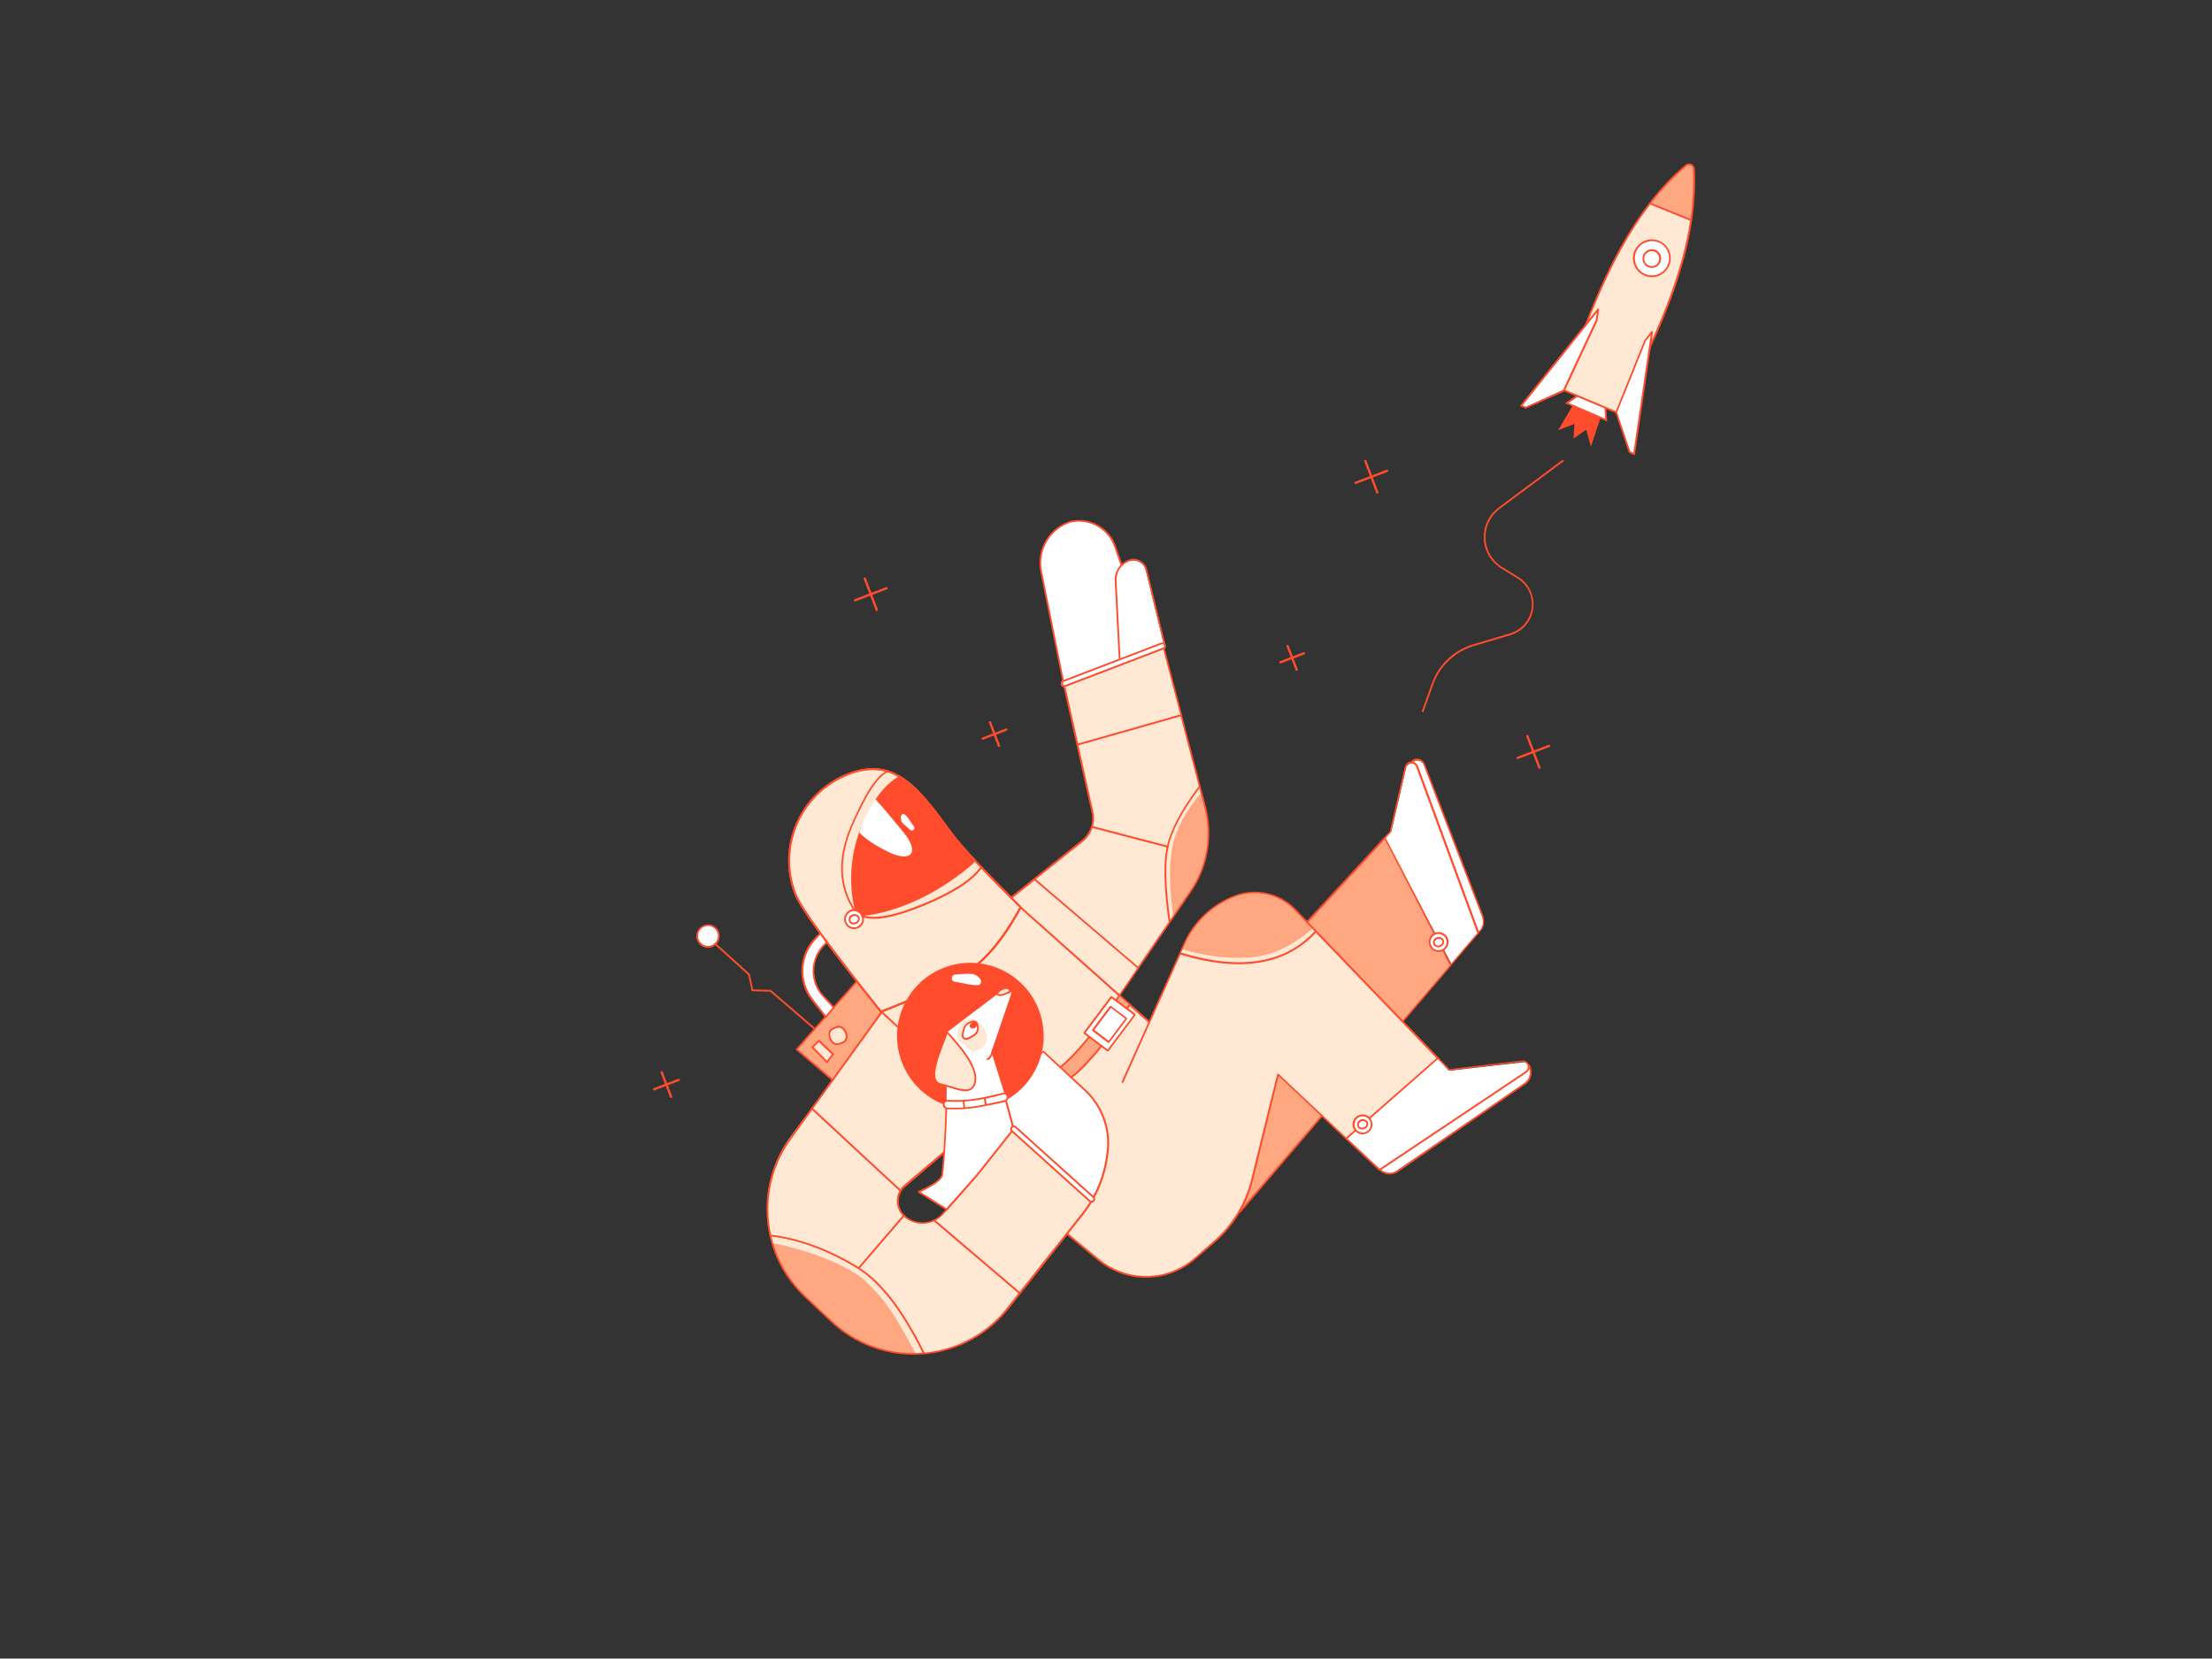 <?xml version="1.0" encoding="utf-8"?>
<!-- Generator: Adobe Illustrator 22.0.1, SVG Export Plug-In . SVG Version: 6.00 Build 0)  -->
<svg version="1.1" id="圖層_1" xmlns="http://www.w3.org/2000/svg" xmlns:xlink="http://www.w3.org/1999/xlink" x="0px" y="0px"
	 viewBox="0 0 1343 1007" style="enable-background:new 0 0 1343 1007;" xml:space="preserve">
<rect x="0" y="0" width="1343" height="1007" fill="#333333" stroke="none"/>
<style type="text/css">
	.st0{fill:#FFFFFF;}
	.st1{fill:#FF4C2C;}
	.st2{fill:#FFE8D4;}
	.st3{fill:#FFA780;}
	.st4{fill:#FFE8D4;stroke:#FF4C2C;stroke-width:1.094;stroke-linecap:round;stroke-linejoin:round;}
	.st5{fill:none;stroke:#FF4C2C;stroke-width:1.094;stroke-linecap:round;stroke-linejoin:round;}
	.st6{fill:#FFFFFF;stroke:#FF4C2C;stroke-width:1.094;}
</style>
<path class="st0" d="M700.4,399.8c-0.8-2.5-8.6-25.1-23.5-67.8c-3.7-10.7-14.6-17.2-25.8-15.3c-0.8,0.1-1.1,0.2-1.1,0.2
	c-12.8,3.9-20.6,17-18,30.1l13.5,67.2"/>
<path class="st1" d="M650.2,317.2l1.1-0.2c10.9-1.8,21.6,4.5,25.2,15c14.9,42.7,22.8,65.4,23.5,67.8c0.1,0.3,0.4,0.5,0.7,0.4
	c0.3-0.1,0.5-0.4,0.4-0.7c-0.8-2.5-8.6-25.1-23.5-67.8c-3.8-11-15-17.6-26.4-15.7l-1.1,0.2l-0.1,0c-13.1,4-21.1,17.3-18.4,30.8
	l13.5,67.2c0.1,0.3,0.3,0.5,0.6,0.4c0.3-0.1,0.5-0.3,0.4-0.6l-13.5-67.2C630.1,333.8,637.7,321.1,650.2,317.2z"/>
<path class="st0" d="M706.6,391l-10.9-44.7c-1-4.3-5.4-6.9-9.7-5.9c-0.3,0.1-0.7,0.2-1,0.3c-5.1,1.9-8.3,6.9-8.1,12.4l2.4,48.4
	L706.6,391z"/>
<path class="st1" d="M707.1,391.1c0.3-0.1,0.4-0.4,0.3-0.6l-10.9-44.7c-1.1-4.6-5.8-7.4-10.3-6.3c-0.4,0.1-0.7,0.2-1,0.3
	c-5.3,2-8.7,7.2-8.4,12.9l2.5,48.4c0,0.4,0.4,0.6,0.7,0.5L707.1,391.1z M706.3,390.2l-26,10l-2.4-47.6c-0.3-5.2,2.8-10,7.7-11.8
	c0.3-0.1,0.6-0.2,0.9-0.3c4-1,8.1,1.5,9,5.5L706.3,390.2z"/>
<path class="st2" d="M611.6,547.4l45.5-36.9c5.2-4.2,7.5-10.9,6.1-17.4l-17.7-79.4l60.3-23.1l26,99.5c4.6,17.5,1.3,36.2-8.9,51.2
	L679.4,605L611.6,547.4z"/>
<path class="st3" d="M729.5,481.1c-9.5,11.2-15.4,22-17.6,32.5c-2.2,10.5-2,24.9,0.5,43.2c2.4-3.7,4.5-6.8,6.2-9.4
	c7-10.5,12-19.5,13.7-28.3C734.8,506.9,733.8,494.3,729.5,481.1z"/>
<path class="st1" d="M662.4,501.8C662.4,501.8,662.4,501.8,662.4,501.8C662.4,501.8,662.4,501.8,662.4,501.8c0.9-2.8,1-5.8,0.3-8.7
	l-17.7-79.3c-0.1-0.3,0.1-0.5,0.3-0.6l60.3-23.1c0.3-0.1,0.6,0.1,0.7,0.4l11.3,43.2c0.1,0.1,0.2,0.2,0.2,0.3c0,0.1,0,0.3-0.1,0.4
	l14.5,55.5c4.6,17.7,1.3,36.6-9,51.7l-43.2,63.2c-0.1,0.2-0.4,0.3-0.6,0.2c-10.7-3.6-20.7-9.6-30.1-17.9c-9.3-8.3-21.5-22-36.5-41.2
	c-0.2-0.2-0.1-0.6,0.1-0.8l43.9-35.1C659.5,507.9,661.4,505,662.4,501.8z M628.1,534.5l-14,11.2c14.8,18.9,26.9,32.4,36.1,40.6
	c9.1,8.1,18.9,14,29.3,17.6l11-16.1L628.1,534.5z M628.9,533.8l62.1,53.1l31.4-45.9c10.2-14.9,13.4-33.4,8.8-50.8l-14.4-55.3
	l-62,17.6c0,0,0,0,0,0l9,40.4c0.7,2.9,0.6,5.9-0.2,8.7l45.5,11.9c0.3,0.1,0.5,0.4,0.4,0.7c-0.1,0.3-0.4,0.5-0.7,0.4l-45.5-11.9
	c-1.1,3.2-3.1,6.1-5.8,8.3L628.9,533.8z M654.6,451.4l62-17.6l-11.1-42.5l-59.3,22.7L654.6,451.4z"/>
<path class="st3" d="M522,593.9c0,0-12.7,14.4-38.1,43.1l23.1,19.6l30.4-43.3C527.1,600.4,522,593.9,522,593.9z"/>
<path class="st0" d="M881.3,585.4l-40.7-76.6l4.2-4.3l9.1-39.4l3.4-2.5c1.2-0.8,2.3-1.2,3.1-1.2c0.8,0.1,2.1,0.6,3.8,1.7l36.6,95.3
	c-0.1,2.1-0.3,3.6-0.6,4.5c-0.3,0.9-1.1,2-2.3,3.2L881.3,585.4z M817.5,691.1l55.6-48.7l6.5,7.7l46.4-5.3l2.9,2.4
	c0.5,2.4,0.6,4.2,0.5,5.3c-0.2,1.1-0.8,2.5-1.9,4.2l-80.2,54.6c-1.8,0.9-3.3,1.2-4.7,1c-1.4-0.2-3-1-4.8-2.4L817.5,691.1z"/>
<path class="st1" d="M521.4,593.7l-38.1,43.1c-0.2,0.2-0.2,0.6,0.1,0.8l23,19.6c0.2,0.2,0.6,0.2,0.8-0.1l30.4-43.3
	c0.1-0.2,0.1-0.5,0-0.7l-15.3-19.5C522,593.4,521.6,593.4,521.4,593.7z M536.4,613.5L506.6,656l-22.2-18.9l37.3-42.2L536.4,613.5z"
	/>
<path class="st2" d="M700.5,622.3l0.4,1.1L619.6,551l-55.3,53.3c16.7,39.8,32.6,64.5,47.8,73.9c15.1,9.4,34.6,6.8,58.4-7.9
	l37.1-14.2L700.5,622.3z"/>
<path class="st1" d="M701.1,622.1l0.4,1c0.1,0.2,0,0.4-0.1,0.5l6.7,32.1c0.1,0.3-0.1,0.5-0.3,0.6l-37.1,14.2
	c-23.9,14.8-43.6,17.4-58.9,7.9c-15.3-9.5-31.2-34.2-48-74.1c-0.1-0.2,0-0.4,0.1-0.6l55.3-53.3c0.2-0.2,0.5-0.2,0.7,0l80.1,71.3
	C700.5,621.6,701,621.6,701.1,622.1z M701.3,623l0-0.1l-0.1-0.1C701.2,622.8,701.3,622.9,701.3,623z M619.7,551.7L565,604.4
	c16.6,39.5,32.4,64,47.4,73.3c14.9,9.3,34.2,6.7,57.8-7.9l0.1,0l36.7-14.1l-6.7-32.1L619.7,551.7z"/>
<path class="st3" d="M679.8,604.9l5.9,5.2c-7.3,12.3-13.4,21.2-18.2,26.9c-4.8,5.7-10.4,11.3-16.6,16.9l-6.8-5.6
	c5.5-5.4,10.7-11,15.4-16.9C664.2,625.6,671,616.7,679.8,604.9z"/>
<path class="st3" d="M753,735.8l127.8-149.4L841,509L711.2,649.1"/>
<path class="st1" d="M679.2,604.2c-8.9,12.7-15.9,22.1-21.1,28.4c-5.2,6.2-10.3,11.5-15.4,15.6c-0.2,0.2-0.3,0.5-0.1,0.8
	c0.2,0.2,0.5,0.3,0.8,0.1c5.1-4.2,10.3-9.5,15.5-15.8c5.2-6.3,12.3-15.8,21.2-28.5c0.2-0.2,0.1-0.6-0.1-0.8
	C679.7,603.9,679.4,604,679.2,604.2z"/>
<path class="st1" d="M685.4,609.7c-7.9,12.7-15.1,22.9-21.7,30.5c-6.6,7.6-11.3,12.2-14.1,13.5c-0.3,0.1-0.4,0.5-0.2,0.7
	c0.1,0.3,0.5,0.4,0.7,0.3c3-1.5,7.8-6.1,14.5-13.8c6.6-7.7,13.9-17.9,21.8-30.7c0.2-0.3,0.1-0.6-0.2-0.8
	C685.9,609.3,685.6,609.4,685.4,609.7z"/>
<path class="st1" d="M880.3,586c0,0-0.1-0.1-0.1-0.1l-39.4-76.3L711.3,649.5c-0.2,0.2-0.6,0.2-0.8,0c-0.2-0.2-0.2-0.6,0-0.8
	l133.3-144l9.1-39.1c0.3-1.4,1.3-2.5,2.6-3c0.5-0.2,1-0.3,1.4-0.3c0-0.1,0-0.1,0.1-0.2c0.1-0.3,0.3-0.6,0.6-0.7
	c0.3-0.2,0.6-0.3,0.9-0.5c2.6-1,5.6,0.3,6.6,2.9l35.2,91.4c1.5,3.9,1,8.6-2.4,10.9l0,0.1c0.1,0.2,0,0.4-0.1,0.5L753.2,736.2
	c-0.2,0.2-0.5,0.3-0.8,0.1c-0.2-0.2-0.3-0.5-0.1-0.8L880.3,586z M881,585.1l15.9-18.6l-37.1-100.9c-0.6-1.6-2.4-2.4-4-1.8
	c-1,0.4-1.7,1.2-2,2.2l-9.2,39.2c0,0.1-0.1,0.2-0.1,0.2l-3.2,3.5c0.1,0,0.2,0.1,0.2,0.2L881,585.1z M858.3,462.6
	c1.2,0.4,2.2,1.3,2.7,2.6l36.8,100.1c2.8-2.2,3-6.1,1.7-9.5l-35.2-91.4c-0.8-2.1-3.1-3.1-5.2-2.3c-0.2,0.1-0.5,0.2-0.7,0.4
	C858.3,462.5,858.3,462.6,858.3,462.6z"/>
<path class="st2" d="M585.9,685.1l16,26.3l65.1,53.6c17.1,14.1,42,13.7,58.6-0.9l11.7-10.2c11.2-9.9,19.2-22.9,22.8-37.4l15.8-64
	l41.6,38.7l55.6-48.7l-86.8-90.1c-9.5-9.9-24-13.1-36.8-8.2c-13.5,5.2-24.4,15.5-30.4,28.7L681.5,657"/>
<path class="st3" d="M717.6,576.3c14.1,4.2,27.8,5.9,41,5c13.2-0.9,25.9-6.7,38.2-17.4c-7.2-9.4-13.6-15.4-19-18.1
	c-6.5-3.2-16.7-4.4-22.1-3.6c-7,1-18.3,7.3-26.1,15.5C725.9,561.6,721.9,567.8,717.6,576.3z"/>
<path class="st1" d="M928.2,646.2l0.2-0.1l0,0c2.7,4,1.7,9.5-2.2,12.2L849,711.4c-3.5,2.4-8.1,2.2-11.3-0.6c-0.2,0-0.4,0-0.5-0.1
	l-60.9-57.4l-15.5,63.1c-3.6,14.6-11.6,27.8-22.9,37.7L726,764.4c-16.9,14.8-42,15.2-59.4,0.9l-65.1-53.6c0,0-0.1-0.1-0.1-0.1
	l-16-26.3c-0.2-0.3-0.1-0.6,0.2-0.8c0.3-0.2,0.6-0.1,0.8,0.2l16,26.2l65,53.6c16.9,13.9,41.5,13.6,57.9-0.9l11.7-10.2
	c11.2-9.8,19-22.7,22.6-37.1l15.8-64c0.1-0.4,0.6-0.6,0.9-0.3l41,38.6l54.9-48.1l-73.3-76.2c-18.5,19.8-45.9,24.2-82.2,13.3
	L682,657.2c-0.1,0.3-0.4,0.4-0.7,0.3c-0.3-0.1-0.4-0.4-0.3-0.7l37.7-84.1c6-13.3,17-23.8,30.7-29c13-5,27.7-1.7,37.4,8.3l86.5,90
	c0.1,0,0.2,0.1,0.3,0.2c0.1,0.1,0.1,0.2,0.1,0.2l6.4,6.7l43.9-5.2c1.6-0.2,3.1,0.5,4,1.8C928,645.8,928.1,646,928.2,646.2z
	 M928.5,648.8c-0.2,1-0.8,2-1.8,2.6l-88.1,58.9c2.8,2.2,6.8,2.3,9.7,0.3l77.2-53.1C928.4,655.4,929.5,651.9,928.5,648.8z
	 M818.1,691.3l19.5,18.3l88.6-59.2c1.4-1,1.8-2.9,0.9-4.3c-0.7-1-1.8-1.5-2.9-1.4l-44.2,5.3c-0.2,0-0.3,0-0.5-0.2l-6.5-6.7
	L818.1,691.3z M798.2,565.4l-12.3-12.8c-9.3-9.7-23.6-12.9-36.2-8.1c-13.4,5.1-24.2,15.4-30.1,28.4l-2.5,5.5
	C753.1,589.3,780.1,584.9,798.2,565.4z"/>
<path class="st2" d="M576.2,559.9L480,690.1c-21.9,29.6-18.2,70.9,8.5,96.2l16.5,15.6c29.2,27.7,75.4,26.5,103.1-2.7
	c1.5-1.6,2.9-3.2,4.2-4.9l45.1-56.8c8.4-10.6,13.7-23.3,15.3-36.7l0.2-1.6c1.7-13.9-3.4-27.7-13.7-37.2l-25.4-23.5
	c-15.2,24-22.4,39.3-21.9,45.9c0.5,5.9-12.6,23.5-39.3,52.8c-5.8,6.4-15.5,7.2-22.3,1.9c-5.5-4.2-6.5-12.1-2.2-17.6
	c0.5-0.6,1-1.2,1.6-1.7l53.2-46.8"/>
<path class="st3" d="M485.5,783.7c3.5,4.1,16.7,16.2,21.3,19.9c4.9,3.9,9.9,7.5,15.8,10.7c5.9,3.2,13.1,5.7,22.9,6.8
	c3.3,0.4,6.8,0.7,10.6,1c-9-17.1-16.2-28.7-21.5-34.7c-4.3-4.9-8.7-9.8-13.6-13.1c-12.3-8.3-29.5-14.8-51.7-19.6
	C470.6,763.1,476,772.7,485.5,783.7z"/>
<path class="st0" d="M611.7,677.1l4.1,8.6c14.1,12.4,22.8,19.8,25.9,22.3c3.3,2.6,10.4,9.5,21.4,20.5c4.4-8.2,7.4-16.1,8.9-23.7
	s1.5-14.6,0.1-21.1c-2.2-8.5-8-16.8-17.4-25c-4.7-4.1-11.9-11-21.7-21c-11.8,13.5-19.7,24-23.5,31.3
	C605.5,676.3,606.3,679,611.7,677.1z"/>
<path class="st1" d="M658.4,662.3c10.1,9.4,15.2,23.1,13.5,36.8l-0.2,1.6c-1.6,13.3-6.8,25.9-15.2,36.4l-45.2,57
	c-1.3,1.6-2.6,3.2-4,4.7c-27.4,29.1-73.3,30.4-102.3,3l-15.8-14.9c-26.4-24.9-30.3-65.6-9-95.1L574.6,561c0.2-0.2,0.1-0.6-0.1-0.8
	c-0.2-0.2-0.6-0.1-0.8,0.1l-94.4,130.8c-21.6,29.9-17.7,71.2,9.2,96.5l15.8,14.9c29.5,27.8,76,26.5,103.9-3c1.4-1.5,2.8-3.1,4.1-4.7
	l45.2-57c8.5-10.7,13.8-23.4,15.4-36.9l0.2-1.6c1.7-14.1-3.5-28.1-13.9-37.7l-25.4-23.5c-0.2-0.2-0.6-0.2-0.8,0
	c-14,14.1-22.2,23.8-24.7,29.1c-1.1,2.4-1.3,5-0.6,7.9c0.4,1.8,0.9,3.2,2,5.8c1,2.2,1.2,2.9,1.3,3.6c0.5,5.7-12.6,23.3-39.2,52.4
	c-5.6,6.1-15,6.9-21.6,1.8c-5.1-4-6.1-11.4-2.1-16.5c0.5-0.6,1-1.2,1.7-1.7l55.8-47.7c0.2-0.2,0.3-0.5,0.1-0.8
	c-0.2-0.2-0.5-0.3-0.8-0.1L549,719.4c-0.7,0.6-1.3,1.2-1.8,1.9c-4.4,5.6-3.3,13.7,2.3,18.1c7,5.4,17.1,4.6,23-2
	c26.9-29.5,40-47.1,39.5-53.2c-0.1-0.9-0.3-1.6-1.4-4c-1.1-2.5-1.6-3.9-2-5.6c-0.6-2.6-0.4-5,0.6-7.2c2.3-5.1,10.4-14.6,24.1-28.4
	L658.4,662.3z"/>
<path class="st4" d="M619.7,550.9c-22-21.9-35.9-36.7-41.7-44.5c-18.6-25.2-33.5-47.7-62.6-36.5s-43.6,43.8-32.5,72.9
	c3.2,8.3,20.5,32.1,52,71.5c21.1-8.2,37.7-15.8,50-22.8C597.3,584.5,608.9,571,619.7,550.9z"/>
<path class="st2" d="M619.6,550.8c-22-21.9-35.9-36.7-41.7-44.5c-18.6-25.2-33.5-47.7-62.6-36.5s-43.6,43.8-32.5,72.9
	c3.2,8.3,20.5,32.1,52,71.5c21.1-8.2,37.7-15.8,50-22.8C597.2,584.5,608.7,570.9,619.6,550.8z"/>
<path class="st5" d="M619.6,550.8c-22-21.9-35.9-36.7-41.7-44.5c-18.6-25.2-33.5-47.7-62.6-36.5s-43.6,43.8-32.5,72.9
	c3.2,8.3,20.5,32.1,52,71.5c21.1-8.2,37.7-15.8,50-22.8C597.2,584.5,608.7,570.9,619.6,550.8z"/>
<path class="st1" d="M620,550.4c-22-21.8-35.9-36.7-41.6-44.4c-0.7-1-4.1-5.5-5-6.7c-10.9-14.8-17.3-22-25.2-27.1
	c-9.9-6.5-20.4-7.6-33-2.8c-29.4,11.3-44.1,44.2-32.8,73.6c3.2,8.4,20.6,32.2,52.1,71.6c0.2,0.2,0.4,0.3,0.6,0.2
	c21.1-8.2,37.8-15.8,50.1-22.8c12.4-7.1,24-20.7,34.9-40.9C620.2,550.9,620.1,550.6,620,550.4z M584.6,591
	c-12.2,7-28.7,14.5-49.5,22.6c-31.3-39.1-48.6-62.8-51.7-71c-11.1-28.8,3.3-61.1,32.2-72.2c12.3-4.7,22.5-3.6,32.1,2.7
	c7.7,5,14,12.2,24.9,26.9c0.9,1.2,4.2,5.7,5,6.7c5.7,7.8,19.5,22.5,41.4,44.2C608.1,570.7,596.7,584.1,584.6,591z"/>
<path class="st1" d="M520.2,556.3c0,0,32.7,0.3,70.1-31.5c0.6-0.5,1.3-1.3,1.9-2.3c-4-3.6-6.5-6.2-7.6-7.6
	c-4.6-6-6.4-10.2-10.3-13.6c-2.5-2.2-4.8-6.7-8-10.6c-1.7-2.1-4.6-5.3-8.7-9.5c-3.8-3.5-6.4-5.7-7.7-6.8c-2-1.7-2.8-3.7-4.3-2.9
	c-8.1,4.5-15.2,13.6-21.3,27.2C510.2,530.2,520.2,556.3,520.2,556.3z"/>
<path class="st0" d="M521.7,505.4c1.3-3.6,2-5.9,3.3-8.7c1.3-2.8,3.1-6.3,6.5-11.5c5,5.6,10.3,11.8,17.2,20.4
	c10.4,12.8,3.7,18-9.2,11.7C530.9,513.1,525.3,509.2,521.7,505.4z M548.3,494.2c1.7-0.5,5.5,6.5,6.5,7.5c0.6,0.6,0.5,1.5-0.1,2.1
	c-0.5,0.5-1.4,0.5-2,0.1c-3.3-2.8-5.1-4.5-5.4-5.2C546.8,496.8,546.6,494.7,548.3,494.2z"/>
<path class="st1" d="M605.1,670.6c22.9-8.8,34.4-34.5,25.6-57.5c-8.8-22.9-34.5-34.4-57.5-25.6c-22.9,8.8-34.4,34.5-25.6,57.5
	C556.4,668,582.1,679.4,605.1,670.6z"/>
<path class="st1" d="M519.4,552.6c-9.7-14.6-10.2-31.7-1.6-51.6c8.7-19.9,16-30.7,21.9-32.4c0.3-0.1,0,0.1-0.1-0.1
	c-0.1-0.3-0.2-0.3-0.5-0.2c-0.2,0-0.1-0.6-0.2-0.5c-6.2,2.3-13.5,13.2-22,32.9c-8.8,20.2-8.2,37.7,1.7,52.6c0.2,0.3,0.5,0.3,0.8,0.2
	C519.5,553.2,519.5,552.9,519.4,552.6z"/>
<path class="st0" d="M574.7,671.8l0.3-45.1l34.2-25.9c1.3-1,3.1-0.7,4.1,0.6c0.6,0.8,0.8,1.8,0.4,2.7l-11.8,34.6l9.3,29.6
	L574.7,671.8z"/>
<path class="st2" d="M574.9,626.8c-3,7.7-4.9,12.7-5.7,15.1c-3.8,12.3-2.2,15.8,2.2,16.7c8.5,1.8,19,8,20.6-2
	C593.1,649.9,587.4,639.9,574.9,626.8z"/>
<path class="st1" d="M574.4,626.5c0.1-0.4,0.6-0.5,0.9-0.2c12.6,13.3,18.4,23.3,17.3,30.2c-0.6,3.9-2.7,5.8-5.9,6
	c-2.4,0.1-4.4-0.3-9.9-2.1c-1.3-0.4-2.1-0.6-2.9-0.9c-0.9-0.3-1.7-0.5-2.5-0.6c-5.3-1.1-6.2-5.8-2.6-17.4
	C569.5,639.3,571.4,634.2,574.4,626.5z M591.6,656.4c1-6.3-4.4-15.9-16.4-28.7c-2.8,7.3-4.6,12-5.3,14.2c-3.4,11.1-2.7,15,1.8,16
	c0.8,0.2,1.6,0.4,2.5,0.6c0.8,0.2,1.6,0.5,2.9,0.9c5.4,1.7,7.4,2.1,9.5,2C589.4,661.3,591,659.8,591.6,656.4z M602.5,636.9
	c0.1-0.3,0.4-0.5,0.7-0.4c0.3,0.1,0.5,0.4,0.4,0.7c-0.9,3.6-2.1,5.8-3.9,6.4c-0.3,0.1-0.6,0-0.7-0.3c-0.1-0.3,0-0.6,0.3-0.7
	C600.6,642.1,601.7,640.2,602.5,636.9z"/>
<path class="st0" d="M520.8,563.1c2.8-1.1,4.2-4.2,3.1-7.1c-1.1-2.8-4.2-4.2-7.1-3.1c-2.8,1.1-4.2,4.2-3.1,7.1
	C514.8,562.8,517.9,564.2,520.8,563.1z"/>
<path class="st1" d="M520.7,563.7c3.1-1.2,4.7-4.7,3.5-7.8c-1.2-3.1-4.7-4.7-7.8-3.5c-3.1,1.2-4.7,4.7-3.5,7.8
	C514.1,563.4,517.6,564.9,520.7,563.7z M520.3,562.7c-2.5,1-5.4-0.3-6.4-2.8c-1-2.5,0.3-5.4,2.8-6.4s5.4,0.3,6.4,2.8
	C524.1,558.9,522.9,561.7,520.3,562.7z"/>
<path class="st1" d="M519.7,561c1.8-0.7,2.7-2.5,2.1-4.1c-0.6-1.6-2.6-2.3-4.3-1.7c-1.8,0.7-2.7,2.5-2.1,4.1
	C515.9,561,517.9,561.7,519.7,561z M519.3,560c-1.2,0.5-2.5,0-2.9-1c-0.4-1,0.3-2.2,1.5-2.7c1.2-0.5,2.5,0,2.9,1
	C521.2,558.3,520.5,559.5,519.3,560z"/>
<path class="st0" d="M610.2,665.9l5.4,19.8l-22.4,28.1l-18.3,20.7l-17-10.7c9.2-4.1,14-7.7,14.3-10.6c1-8.6,1.9-22.3,2.5-41.2
	L610.2,665.9z"/>
<path class="st1" d="M610,665.1c0.3,0,0.5,0.1,0.6,0.4l5.4,19.8c0,0.2,0,0.3-0.1,0.5l-22.4,28.2l-18.3,20.7
	c-0.2,0.2-0.5,0.2-0.7,0.1l-17-10.7c-0.4-0.2-0.3-0.8,0.1-1c9-4.1,13.7-7.5,14-10.1c1-8.6,1.9-22.3,2.5-41.2c0-0.3,0.2-0.5,0.5-0.5
	L610,665.1z M575.1,672.3c-0.7,18.7-1.5,32.3-2.5,40.8c-0.4,3.1-4.9,6.5-13.7,10.6l15.7,9.9l18-20.3l22.2-27.9l-5.2-19.1
	L575.1,672.3z M615,685.1l-0.1,0.5l-0.1-0.3L615,685.1z"/>
<path class="st0" d="M432.5,574.3c-3.4,1.3-7.2-0.4-8.5-3.8c-1.3-3.4,0.4-7.2,3.8-8.5c3.4-1.3,7.2,0.4,8.5,3.8
	C437.6,569.2,435.9,573,432.5,574.3z M498.3,566.7l4,5.5c-0.3,0.3-0.7,0.6-1,0.9c-9.1,8.5-9.6,22.7-1.1,31.8l6.3,6.7l-4.8,5.8
	l-8.2-10.4c-8.8-11.2-7.9-27.2,2.1-37.4L498.3,566.7z"/>
<path class="st1" d="M455.3,591.5c0-0.1-0.1-0.2-0.2-0.3l-20.3-18.4c-0.2-0.2-0.6-0.2-0.8,0c-0.2,0.2-0.2,0.6,0,0.8l20.2,18.3
	l2.1,9.5c0.1,0.2,0.3,0.4,0.5,0.4l10.8,0.3l26.1,22.5c0.2,0.2,0.6,0.2,0.8-0.1s0.2-0.6-0.1-0.8l-26.3-22.6c-0.1-0.1-0.2-0.1-0.3-0.1
	l-10.6-0.3L455.3,591.5z"/>
<path class="st1" d="M432.4,575c-3.7,1.4-7.8-0.4-9.2-4.1c-1.4-3.7,0.4-7.8,4.1-9.2s7.8,0.4,9.2,4.1
	C437.9,569.4,436.1,573.5,432.4,575z M432,573.9c3.1-1.2,4.7-4.7,3.5-7.8c-1.2-3.1-4.7-4.7-7.8-3.5c-3.1,1.2-4.7,4.7-3.5,7.8
	C425.5,573.6,428.9,575.1,432,573.9z M497.7,566.4c0.2-0.2,0.6-0.2,0.8,0.1l4,5.5c0.2,0.2,0.1,0.6-0.1,0.7c-0.3,0.3-0.6,0.6-1,0.8
	c-8.9,8.3-9.4,22.2-1.1,31.1l6.3,6.7c0.2,0.2,0.2,0.5,0,0.7l-4.8,5.8c-0.2,0.3-0.6,0.3-0.9,0l-8.2-10.4c-9-11.4-8.1-27.8,2.1-38.2
	L497.7,566.4z M495.7,570c-9.8,10-10.7,25.7-2,36.7l7.7,9.9l4.1-4.9l-5.9-6.4c-8.7-9.3-8.2-23.9,1.1-32.6c0.2-0.2,0.4-0.4,0.6-0.6
	l-3.3-4.6L495.7,570z"/>
<path class="st1" d="M522.1,769.9c13.6,8.7,26.7,26,39.4,51.7l-1,0.5c-12.8-26-26-43.2-39.6-51.7c-11.1-6.9-22.1-11.9-32.7-15.3
	c-7.8-2.5-14.7-3.8-20.6-4.4l0.1-1.1c5.9,0.6,12.9,2,20.8,4.5c10.6,3.4,21.6,8.3,32.7,15.2l27.2-31.7c0.2-0.2,0.5-0.3,0.8-0.1
	c0.2,0.2,0.3,0.5,0.1,0.8L522.1,769.9z M567.1,741.6c-0.2-0.2-0.3-0.5-0.1-0.8s0.5-0.3,0.8-0.1l51.7,44c0.2,0.2,0.3,0.5,0.1,0.8
	c-0.2,0.2-0.5,0.3-0.8,0.1L567.1,741.6z M547,722.4c0.2,0.2,0.2,0.6,0,0.8c-0.2,0.2-0.6,0.2-0.8,0l-53.6-49.7
	c-0.2-0.2-0.2-0.6,0-0.8c0.2-0.2,0.6-0.2,0.8,0L547,722.4z"/>
<path class="st5" d="M535.4,614.5l26.8,24.9"/>
<path class="st5" d="M615.7,685.5l47.3,42.7"/>
<path class="st1" d="M948.5,279.3c0.2-0.2,0.6-0.1,0.8,0.1c0.2,0.2,0.1,0.6-0.1,0.8L910.5,309c-9.4,7-11.4,20.4-4.3,29.9
	c1.6,2.2,3.7,4.1,6,5.5l9.5,5.8c9.2,5.6,12.1,17.6,6.6,26.8c-2.5,4.1-6.5,7.2-11.1,8.6l-22.5,6.7c-11.4,3.4-20.5,12.1-24.5,23.3
	l-5.9,16.5c-0.1,0.3-0.4,0.4-0.7,0.3c-0.3-0.1-0.4-0.4-0.3-0.7l5.9-16.5c4.1-11.6,13.5-20.5,25.2-24l22.5-6.7
	c4.4-1.3,8.1-4.2,10.5-8.1c5.3-8.7,2.5-20-6.2-25.3l-9.5-5.8c-2.5-1.5-4.6-3.5-6.4-5.8c-7.4-9.9-5.4-24,4.6-31.4L948.5,279.3z
	 M930.1,456.1l-3.4-8.9c-0.1-0.4,0-0.8,0.4-0.9c0.4-0.1,0.8,0,0.9,0.4l3.4,8.9l8.9-3.4c0.4-0.1,0.8,0,0.9,0.4c0.1,0.4,0,0.8-0.4,0.9
	l-8.9,3.4l3.4,8.9c0.1,0.4,0,0.8-0.4,0.9c-0.4,0.1-0.8,0-0.9-0.4l-3.4-8.9l-8.9,3.4c-0.4,0.1-0.8,0-0.9-0.4c-0.1-0.4,0-0.8,0.4-0.9
	L930.1,456.1z M527.8,360.4l-3.4-8.9c-0.1-0.4,0-0.8,0.4-0.9c0.4-0.1,0.8,0,0.9,0.4l3.4,8.9l8.9-3.4c0.4-0.1,0.8,0,0.9,0.4
	c0.1,0.4,0,0.8-0.4,0.9l-8.9,3.4l3.4,8.9c0.1,0.4,0,0.8-0.4,0.9c-0.4,0.1-0.8,0-0.9-0.4l-3.4-8.9l-8.9,3.4c-0.4,0.1-0.8,0-0.9-0.4
	s0-0.8,0.4-0.9L527.8,360.4z M831.7,289.1l-3.4-8.9c-0.1-0.4,0-0.8,0.4-0.9c0.4-0.1,0.8,0,0.9,0.4l3.4,8.9l8.9-3.4
	c0.4-0.1,0.8,0,0.9,0.4c0.1,0.4,0,0.8-0.4,0.9l-8.9,3.4l3.4,8.9c0.1,0.4,0,0.8-0.4,0.9c-0.4,0.1-0.8,0-0.9-0.4l-3.4-8.9l-8.9,3.4
	c-0.4,0.1-0.8,0-0.9-0.4c-0.1-0.4,0-0.8,0.4-0.9L831.7,289.1z M403.7,658.1l-2.6-6.8c-0.1-0.4,0-0.8,0.4-0.9s0.8,0,0.9,0.4l2.6,6.8
	l6.8-2.6c0.4-0.1,0.8,0,0.9,0.4c0.1,0.4,0,0.8-0.4,0.9l-6.8,2.6l2.6,6.8c0.1,0.4,0,0.8-0.4,0.9c-0.4,0.1-0.8,0-0.9-0.4l-2.6-6.8
	l-6.8,2.6c-0.4,0.1-0.8,0-0.9-0.4c-0.1-0.4,0-0.8,0.4-0.9L403.7,658.1z M783.6,399l-2.5-6.5c-0.1-0.4,0-0.8,0.4-0.9
	c0.4-0.1,0.8,0,0.9,0.4l2.5,6.5l6.5-2.5c0.4-0.1,0.8,0,0.9,0.4c0.1,0.4,0,0.8-0.4,0.9l-6.5,2.5l2.5,6.5c0.1,0.4,0,0.8-0.4,0.9
	c-0.4,0.1-0.8,0-0.9-0.4l-2.5-6.5l-6.5,2.5c-0.4,0.1-0.8,0-0.9-0.4s0-0.8,0.4-0.9L783.6,399z M602.9,445.3l-2.5-6.5
	c-0.1-0.4,0-0.8,0.4-0.9c0.4-0.1,0.8,0,0.9,0.4l2.5,6.5l6.5-2.5c0.4-0.1,0.8,0,0.9,0.4c0.1,0.4,0,0.8-0.4,0.9l-6.5,2.5l2.5,6.5
	c0.1,0.4,0,0.8-0.4,0.9c-0.4,0.1-0.8,0-0.9-0.4l-2.5-6.5l-6.5,2.5c-0.4,0.1-0.8,0-0.9-0.4c-0.1-0.4,0-0.8,0.4-0.9L602.9,445.3z"/>
<path class="st2" d="M592.9,619.4c-4.2-1.1-7.2-0.7-8.8,1.3c-2.5,3-5.2,8.1-1.2,11.7c4,3.6,7.1,6.4,9.4,5.6c2.3-0.9,6.5-2,6.9-7.7
	C599.4,626.5,597.3,622.8,592.9,619.4z"/>
<path class="st0" d="M593.5,621.5c0.7,2.5,0.5,4.4-0.6,5.6c-1,1.1-2.7,2.1-5.2,3.2c-1.1,0.5-2.4,0-2.9-1.1c-0.2-0.4-0.2-0.8-0.2-1.2
	c0.5-3,1.1-4.9,2-5.9c0.9-1,2.4-1.7,4.3-2.1C592.1,619.8,593.2,620.4,593.5,621.5z"/>
<path class="st1" d="M593,622.7c-0.1,0.7-0.7,1.3-1.5,1.6c-1.1,0.4-2.3,0-2.7-0.9c-0.4-0.9,0.2-2,1.3-2.5c-1.5,0.4-2.5,1-3.3,1.8
	c-0.8,0.9-1.4,2.8-1.9,5.6c0,0.3,0,0.6,0.1,0.9c0.4,0.8,1.3,1.2,2.2,0.9c2.5-1.1,4.1-2.1,5-3.1C593.1,626,593.4,624.6,593,622.7z
	 M591.1,620.7c0.2,0,0.4,0,0.6,0.1C591.5,620.7,591.3,620.7,591.1,620.7z M593.8,621.6c0.7,2.7,0.5,4.7-0.7,6.1
	c-1,1.1-2.8,2.3-5.4,3.4c-1.4,0.6-3,0-3.6-1.4c-0.2-0.5-0.3-1-0.2-1.5c0.5-3.1,1.2-5.1,2.2-6.2c1-1.1,2.5-1.9,4.6-2.3
	C592,619.4,593.4,620.2,593.8,621.6z"/>
<path class="st2" d="M610,600.2c-1.7,0.2-3.3,1.1-4.7,2.8c-0.3,0.3-0.2,0.8,0.1,1c0.1,0.1,0.1,0.1,0.2,0.1c0.9,0.3,1.9,0.4,2.8,0.1
	c1.3-0.4,2.8-0.9,4.4-1.7C612.9,600.7,612,600,610,600.2z"/>
<path class="st1" d="M610.2,599.5c-1.9,0.2-3.6,1.2-5.1,2.9c-0.5,0.5-0.4,1.3,0.1,1.8c0.1,0.1,0.2,0.2,0.4,0.2
	c1,0.4,2.1,0.4,3.2,0.1c1.3-0.4,2.8-1,4.5-1.7c0.2-0.1,0.3-0.3,0.3-0.5C613.8,600.2,612.5,599.2,610.2,599.5z M608.6,603.5
	c-0.9,0.3-1.7,0.2-2.5-0.1c0,0,0,0-0.1,0c-0.1-0.1-0.1-0.2,0-0.3c1.3-1.5,2.8-2.4,4.4-2.6c1.5-0.2,2.2,0.2,2.2,1.4
	C611.1,602.6,609.8,603.1,608.6,603.5z"/>
<path class="st0" d="M957.7,240.8l-6.2,4.3l23.9,10.4l-0.6-7.6"/>
<path class="st0" d="M829.5,687.7c2.8-1.1,4.2-4.2,3.1-7.1c-1.1-2.8-4.2-4.2-7.1-3.1c-2.8,1.1-4.2,4.2-3.1,7.1
	C823.5,687.3,826.7,688.8,829.5,687.7z"/>
<path class="st1" d="M829.4,688.3c3.1-1.2,4.7-4.7,3.5-7.8c-1.2-3.1-4.7-4.7-7.8-3.5c-3.1,1.2-4.7,4.7-3.5,7.8
	C822.9,687.9,826.3,689.5,829.4,688.3z M829.1,687.3c-2.5,1-5.4-0.3-6.4-2.8c-1-2.5,0.3-5.4,2.8-6.4c2.5-1,5.4,0.3,6.4,2.8
	C832.9,683.4,831.6,686.3,829.1,687.3z"/>
<path class="st0" d="M875.4,577.1c2.8-1.1,4.2-4.2,3.1-7.1c-1.1-2.8-4.2-4.2-7.1-3.1c-2.8,1.1-4.2,4.2-3.1,7.1
	C869.4,576.8,872.5,578.2,875.4,577.1z"/>
<path class="st1" d="M875.6,577.6c3.1-1.2,4.7-4.7,3.5-7.8c-1.2-3.1-4.7-4.7-7.8-3.5c-3.1,1.2-4.7,4.7-3.5,7.8
	C869,577.2,872.5,578.8,875.6,577.6z M875.2,576.6c-2.5,1-5.4-0.3-6.4-2.8c-1-2.5,0.3-5.4,2.8-6.4c2.5-1,5.4,0.3,6.4,2.8
	S877.7,575.6,875.2,576.6z"/>
<path class="st1" d="M828.4,685.5c1.8-0.7,2.7-2.5,2.1-4.1c-0.6-1.6-2.6-2.3-4.3-1.7c-1.8,0.7-2.7,2.5-2.1,4.1
	C824.7,685.5,826.6,686.2,828.4,685.5z M828,684.5c-1.2,0.5-2.5,0-2.9-1c-0.4-1,0.3-2.2,1.5-2.7c1.2-0.5,2.5,0,2.9,1
	C829.9,682.8,829.2,684.1,828,684.5z"/>
<path class="st1" d="M874.5,574.9c1.8-0.7,2.7-2.5,2.1-4.1c-0.6-1.6-2.6-2.3-4.3-1.7c-1.8,0.7-2.7,2.5-2.1,4.1
	C870.8,574.8,872.7,575.6,874.5,574.9z M874.1,573.9c-1.2,0.5-2.5,0-2.9-1c-0.4-1,0.3-2.2,1.5-2.7c1.2-0.5,2.5,0,2.9,1
	C876,572.2,875.4,573.4,874.1,573.9z"/>
<path class="st1" d="M523.5,556.7c7.2,2.8,19.7,0.5,37.6-6.9c17.8-7.4,29.6-15,35.2-23c0.2-0.2,0.1-0.6-0.1-0.8
	c-0.2-0.2-0.6-0.1-0.8,0.1c-5.5,7.8-17.1,15.3-34.8,22.6c-17.6,7.3-29.9,9.5-36.8,6.9c-0.3-0.1-0.6,0-0.7,0.3
	C523,556.2,523.2,556.6,523.5,556.7z"/>
<path class="st2" d="M1023.7,100.7c-14.7,12.3-28,29.2-39.8,50.8c-12.3,22.2-23.7,50.7-34.5,85.5l32.3,13.7
	c17.6-32.2,30.1-60.2,37.6-84.2c7.2-23.2,10.3-44.5,9.2-63.8c-0.1-1.1-0.8-2.1-1.8-2.5C1025.7,99.8,1024.5,100,1023.7,100.7z"/>
<path class="st3" d="M1001.9,123.9l24.4,9.8c3-21.5,3.1-32.7,0.3-33.7C1023.9,98.9,1015.7,106.8,1001.9,123.9z"/>
<path class="st1" d="M971.6,254.1l-5.7,17.1l-2.8-10.3l-7.7,5.3l0.5-8.8l-9.9,3.8l8.6-14.5l-4.4-1.9l7-4.9l0.6,0.9l-5.4,3.8
	l22.2,9.6l-0.5-6.7l1.1-0.1l0.6,8.5L971.6,254.1z"/>
<path class="st1" d="M983.3,151c-12.3,22.3-23.8,50.8-34.5,85.6c-0.1,0.3,0,0.6,0.3,0.7l32.3,13.7c0.3,0.1,0.6,0,0.7-0.2
	c17.6-32.2,30.2-60.3,37.6-84.3c7.3-23.3,10.3-44.6,9.3-64c-0.1-1.3-0.9-2.5-2.1-3c-1.2-0.5-2.6-0.3-3.6,0.5
	C1008.5,112.4,995.2,129.4,983.3,151z M949.9,236.5c10.7-34.5,22.1-62.8,34.3-84.9c11.8-21.5,25.1-38.4,39.7-50.7
	c0.7-0.6,1.6-0.7,2.5-0.4c0.8,0.3,1.4,1.1,1.4,2c1.1,19.3-2,40.5-9.2,63.6c-7.4,23.8-19.8,51.6-37.3,83.6L949.9,236.5z"/>
<path class="st0" d="M970.6,187.4l-1,6.6l-20,42.7l-23.2,10.5l-2.8-1.2L970.6,187.4z M1003.2,201.1l-10.9,74.2l-2.7-1.2l-8.1-24.1
	l17.6-43.7L1003.2,201.1z"/>
<path class="st1" d="M969.9,187.5c0.3-0.4,1.1-0.1,1,0.4l-1,6.6l0,0.2l-19.9,42.7c-0.1,0.1-0.2,0.2-0.3,0.3L926.5,248
	c-0.1,0.1-0.3,0.1-0.4,0l-2.8-1.2c-0.3-0.1-0.4-0.6-0.2-0.8L969.9,187.5z M924.4,246.2l1.9,0.8l22.7-10.3l19.8-42.4l0.7-4.5
	L924.4,246.2z M968.9,194.1l0,0.2L968.9,194.1L968.9,194.1z M1002.6,201.2c0.3-0.4,1-0.1,1,0.4l-10.9,74.2c-0.1,0.4-0.4,0.6-0.8,0.4
	l-2.7-1.2c-0.1-0.1-0.2-0.2-0.3-0.3l-8.1-24.1c0-0.1,0-0.3,0-0.4l17.6-43.7l0.1-0.1L1002.6,201.2z M999.3,207l-17.5,43.4l8,23.7
	l1.9,0.8l10.5-71.5L999.3,207z"/>
<path class="st0" d="M1006.8,167.3c5.6-2.2,8.5-8.5,6.3-14.1c-2.2-5.6-8.5-8.5-14.1-6.3c-5.6,2.2-8.5,8.5-6.3,14.1
	C994.8,166.6,1001.2,169.4,1006.8,167.3z"/>
<path class="st1" d="M1007,167.5c5.9-2.3,8.9-8.9,6.6-14.8c-2.3-5.9-8.9-8.9-14.8-6.6c-5.9,2.3-8.9,8.9-6.6,14.8
	C994.5,166.8,1001.1,169.8,1007,167.5z M1006.7,166.5c-5.4,2.1-11.4-0.6-13.4-6c-2.1-5.4,0.6-11.4,6-13.4c5.4-2.1,11.4,0.6,13.4,6
	S1012,164.4,1006.7,166.5z"/>
<path class="st1" d="M1004.9,162.3c-2.9,1.1-6.2-0.3-7.3-3.3c-1.1-2.9,0.3-6.2,3.3-7.3c2.9-1.1,6.2,0.3,7.3,3.3
	S1007.8,161.2,1004.9,162.3z M1004.5,161.3c2.3-0.9,3.5-3.5,2.6-5.9c-0.9-2.3-3.5-3.5-5.9-2.6c-2.4,0.9-3.5,3.5-2.6,5.9
	C999.5,161,1002.2,162.2,1004.5,161.3z M1001.5,124l0.4-1l24.7,10l-0.4,1L1001.5,124z"/>
<path class="st1" d="M727.8,477.4c-10.7,14.3-17.1,26.4-19.4,36.5c-2.2,10.1-1.8,25.5,1.2,46.2l1.1-0.2c-3-20.6-3.4-35.9-1.3-45.8
	c2.2-9.9,8.6-21.9,19.2-36.1L727.8,477.4z"/>
<path class="st0" d="M574.8,668.6c6.2-0.2,11.9-0.6,16.9-1.4c4.9-0.8,10.6-2,17.1-3.6c1.4-0.3,2.8,0.5,3.1,1.8c0,0.1,0,0.2,0.1,0.3
	l0,0.3c0.2,1.5-0.8,2.9-2.2,3.2c-6,1.4-11.7,2.5-17.1,3.4c-5.4,0.9-11.2,1.1-17.3,0.6c-1.3-0.1-2.4-1.1-2.6-2.5
	c-0.1-1.1,0.7-2.1,1.8-2.3C574.7,668.6,574.8,668.6,574.8,668.6z"/>
<path class="st1" d="M597.4,667.2c-1.9,0.4-3.6,0.7-5.3,0.9c-2.1,0.3-4.2,0.5-6.6,0.7l0.5,3.5c2.3-0.2,4.5-0.4,6.7-0.8
	c1.7-0.3,3.4-0.6,5.2-0.9L597.4,667.2z M598.5,667l0.5,3.3c3.5-0.7,7-1.4,10.8-2.3c0.9-0.2,1.5-1.1,1.4-2l0-0.3c0-0.1,0-0.1,0-0.2
	c-0.2-0.8-1-1.3-1.8-1.1C605.4,665.5,601.8,666.4,598.5,667z M584.5,668.9c-3,0.1-6.2,0.1-9.6,0c-0.1,0-0.2,0-0.2,0
	c-0.7,0.1-1.3,0.8-1.2,1.5l0.1,0.5c0.1,0.9,0.8,1.6,1.7,1.6c3.4,0.1,6.6,0.1,9.7-0.1L584.5,668.9z M574.9,667.8
	c6.4,0.3,12.1,0.1,17-0.7c4.9-0.8,10.6-2,17.1-3.6c1.4-0.3,2.8,0.5,3.1,1.8c0,0.1,0,0.2,0.1,0.3l0,0.3c0.2,1.5-0.8,2.9-2.2,3.2
	c-6,1.4-11.7,2.5-17.1,3.4c-5.4,0.9-11.3,1.2-17.7,1c-1.4-0.1-2.6-1.1-2.8-2.6l-0.1-0.5c-0.2-1.3,0.8-2.6,2.1-2.7
	C574.6,667.8,574.8,667.8,574.9,667.8z"/>
<path class="st2" d="M492.8,636l4-3.9l8.6,8l-3.6,4.9L492.8,636z M510.3,633.6c-1.3,0.5-2.6,0.8-3.8,0.3c-1.2-0.5-2.3-1.9-2.8-3.2
	c-0.4-1.1-0.6-2.8-0.3-3.8c0.4-1.5,1.7-2.2,3.2-2.8c1.4-0.5,2.6-0.9,3.8-0.3c1.1,0.5,2.3,2,2.8,3.2c0.6,1.6,0.7,3.4-0.1,4.7
	C512.5,632.6,511.3,633.2,510.3,633.6z"/>
<path class="st1" d="M492.4,635.8l4.8-4.6l9.3,8.7l-4.3,5.8L492.4,635.8z M502.1,644.1l2.9-4l-7.8-7.4l-3.2,3.1L502.1,644.1z
	 M510.8,633.9c-1.6,0.6-3,0.8-4.2,0.3c-1.3-0.5-2.5-1.9-3.1-3.5c-0.5-1.3-0.6-3-0.3-4.1c0.4-1.5,1.6-2.4,3.6-3.2
	c1.9-0.7,3-0.9,4.2-0.3c1.2,0.6,2.5,2.1,3.1,3.5c0.7,1.9,0.7,3.8-0.2,5.2C513.3,632.8,512.3,633.4,510.8,633.9z M510.4,632.9
	c1.3-0.5,2.1-1,2.5-1.6c0.7-1.1,0.7-2.7,0.1-4.2c-0.4-1.2-1.6-2.5-2.5-2.9c-0.9-0.4-1.7-0.3-3.4,0.3c-1.7,0.7-2.6,1.3-2.9,2.4
	c-0.3,0.9-0.1,2.4,0.3,3.4c0.5,1.3,1.5,2.5,2.5,2.9C507.9,633.6,509,633.5,510.4,632.9z"/>
<path class="st0" d="M704.8,390.2l-59.3,22.7c-1.1,0.4-1.7,1.7-1.3,2.8c0.4,1.1,1.7,1.7,2.8,1.3l59.3-22.7c1.1-0.4,1.7-1.7,1.3-2.8
	C707.2,390.3,705.9,389.7,704.8,390.2z"/>
<path class="st1" d="M645.6,412.9l59.3-22.7c1.1-0.4,2.4,0.1,2.8,1.3c0.4,1.1-0.1,2.4-1.3,2.8L647.1,417c-1.1,0.4-2.4-0.1-2.8-1.3
	C643.9,414.6,644.4,413.3,645.6,412.9z M646,413.9c-0.6,0.2-0.8,0.9-0.6,1.4c0.2,0.6,0.8,0.8,1.4,0.6l59.3-22.7
	c0.6-0.2,0.8-0.8,0.6-1.4c-0.2-0.6-0.8-0.8-1.4-0.6L646,413.9z"/>
<path class="st6" d="M663.8,726.8l-47.2-42.5c-0.7-0.6-1.7-0.6-2.3,0.1c-0.6,0.7-0.6,1.7,0.1,2.3l47.2,42.5c0.7,0.6,1.7,0.6,2.3-0.1
	C664.6,728.4,664.5,727.4,663.8,726.8z"/>
<path class="st0" d="M595.3,597.3c-1.3,2.4-13.1-1.1-15.3-1.2c-1.2,0-2.2-1.1-2.1-2.3c0-1.1,0.9-2,2-2.1c6.6-0.6,10.5-0.6,11.5-0.1
	C594.1,592.8,596.6,594.9,595.3,597.3z"/>
<path class="st0" d="M658.9,626.1l15.4-20.7c0.2-0.3,0.7-0.4,1-0.2c0,0,0,0,0,0l13,10.5c0.3,0.2,0.4,0.7,0.1,1l-15,20.6
	c-0.2,0.3-0.7,0.4-1,0.2c0,0,0,0,0,0L659,627.2C658.7,626.9,658.6,626.5,658.9,626.1z"/>
<path class="st1" d="M658,626.7l16.2-21.6c0.2-0.3,0.7-0.4,1-0.1l14,10.5c0.3,0.2,0.4,0.7,0.1,1l-16.2,21.6c-0.2,0.3-0.7,0.4-1,0.1
	l-14-10.5C657.8,627.5,657.8,627,658,626.7z M659.1,627.1l13.4,10.1l15.8-21l-13.4-10.1L659.1,627.1z"/>
<path class="st1" d="M663.2,625l10.5-14c0.2-0.3,0.7-0.4,1-0.1l9.3,7c0.3,0.2,0.4,0.7,0.1,1l-10.5,14c-0.2,0.3-0.7,0.4-1,0.1l-9.3-7
	C663,625.7,663,625.3,663.2,625z M673.1,631.9l10.1-13.4l-8.7-6.6l-10.1,13.4L673.1,631.9z"/>
</svg>
